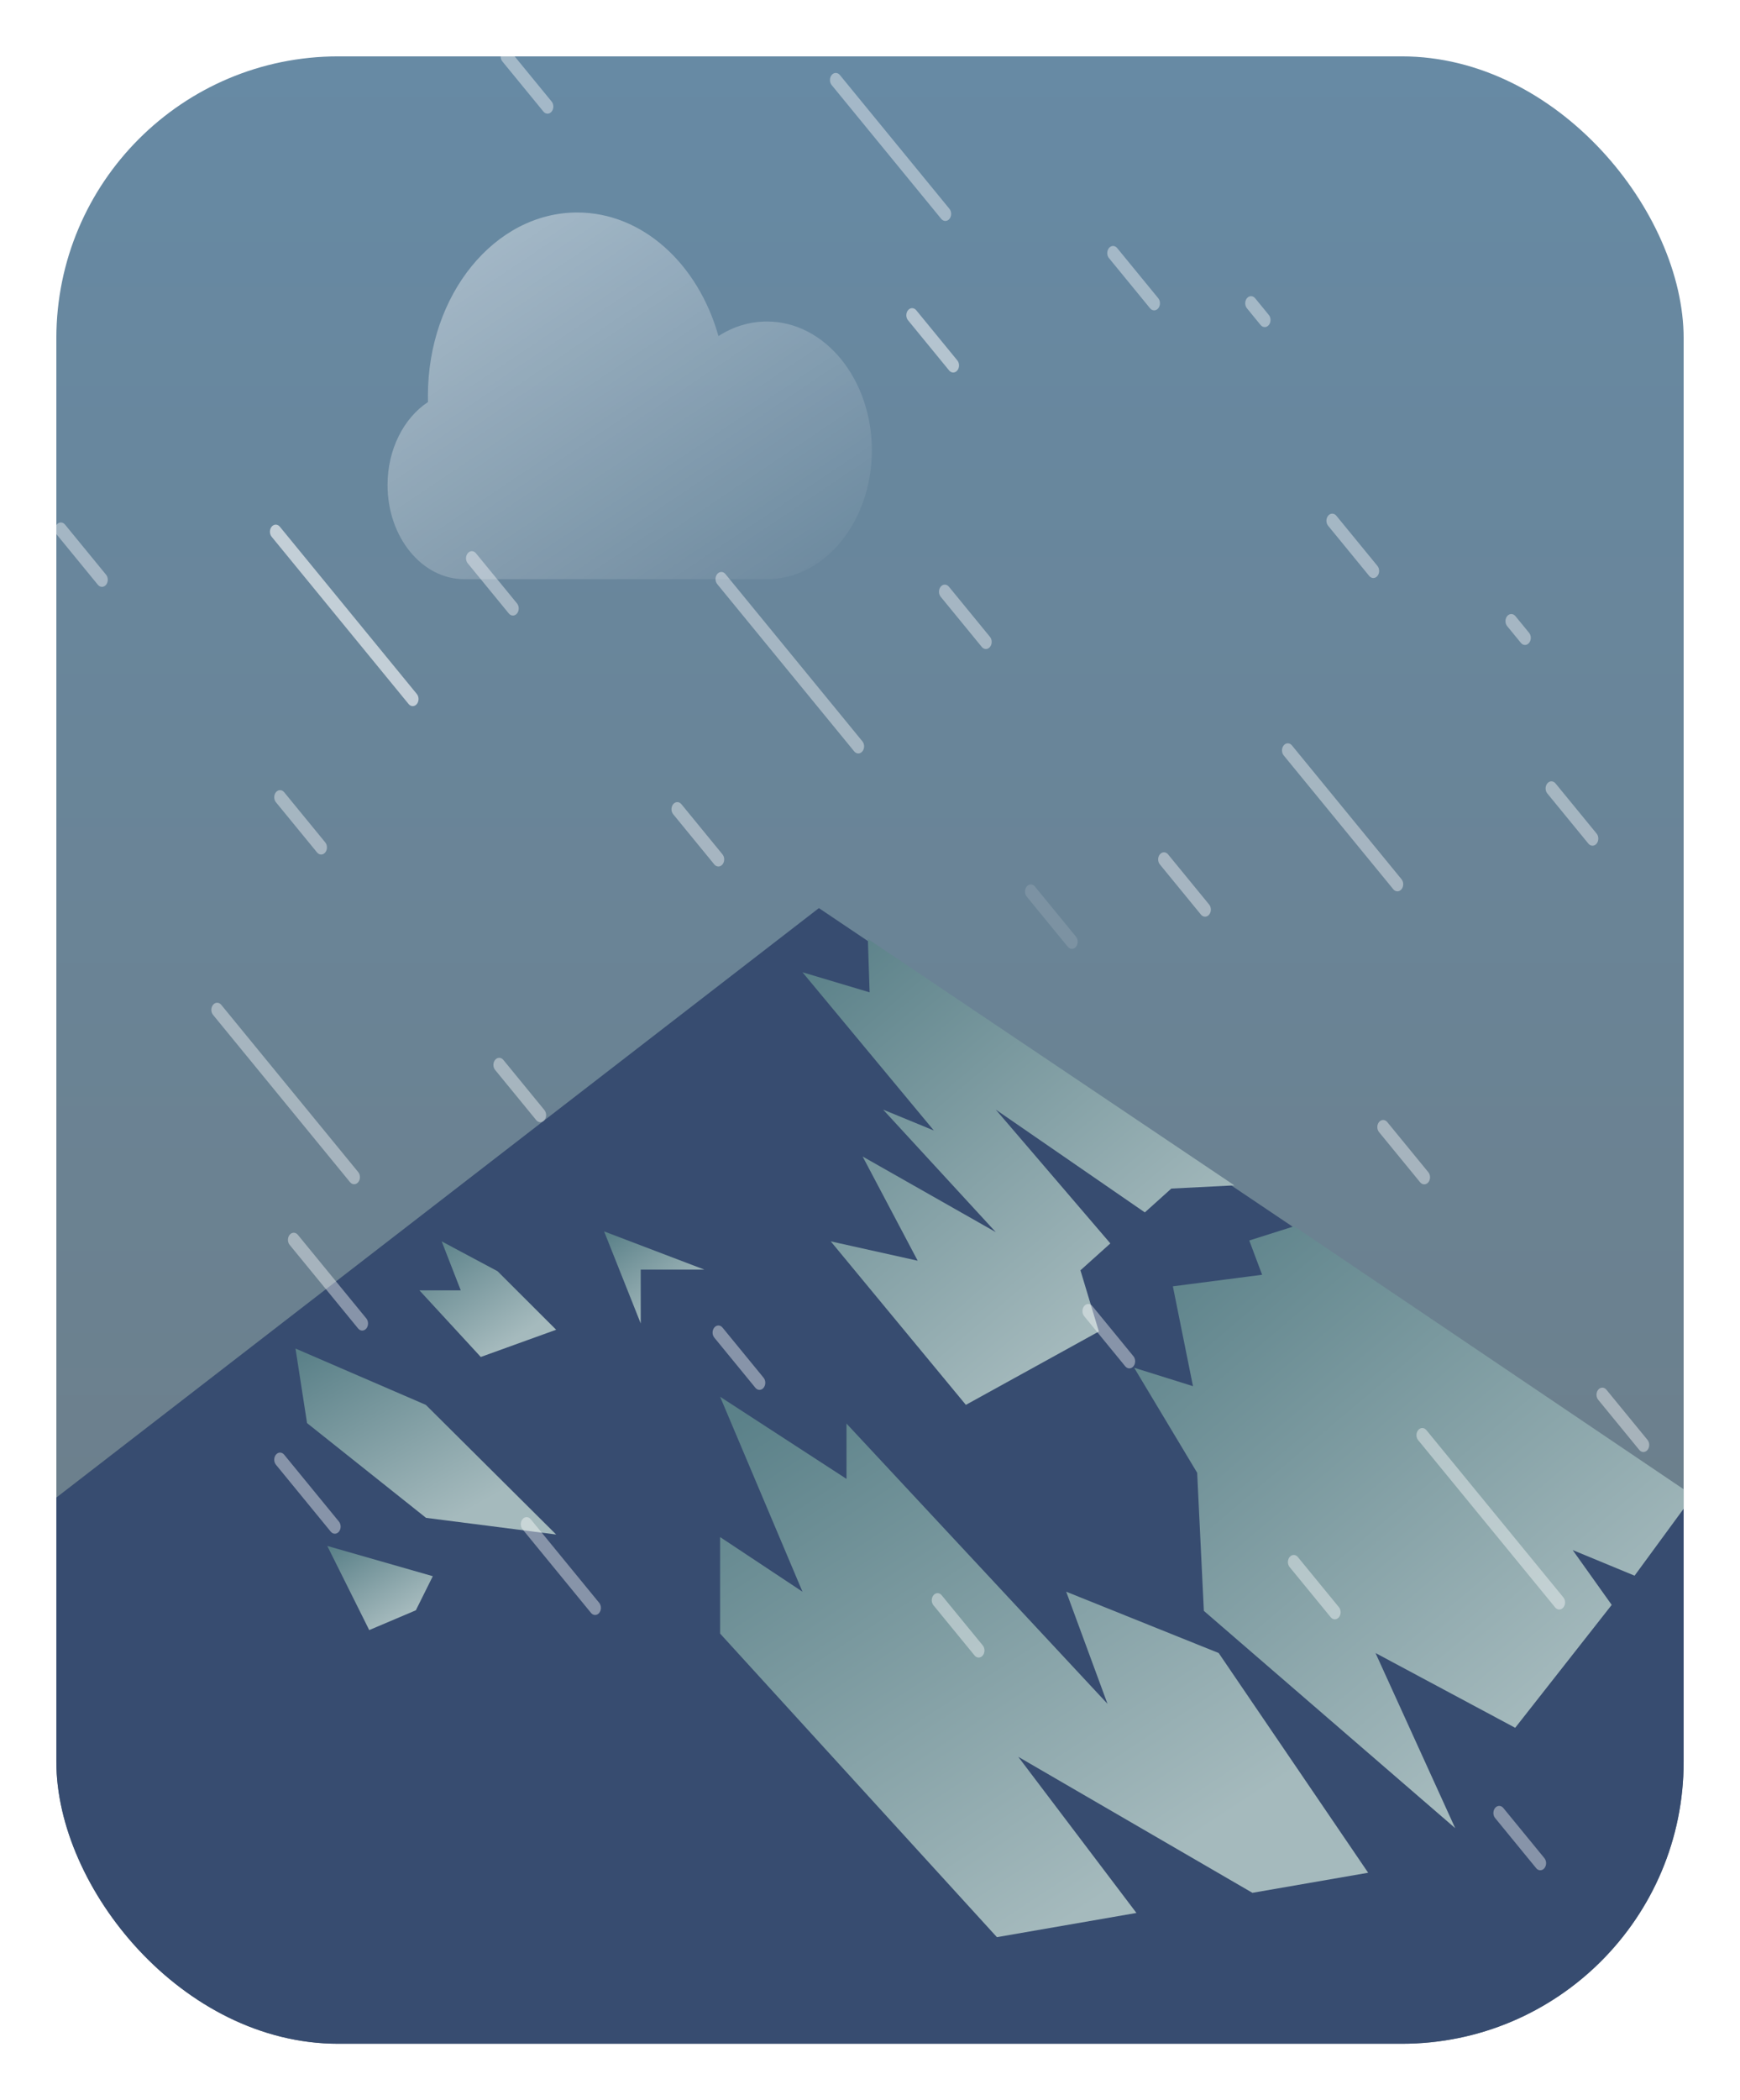 <svg width="247" height="298" viewBox="0 0 247 298" fill="none" xmlns="http://www.w3.org/2000/svg">
<g filter="url(#filter0_d_319_344)">
<g clip-path="url(#clip0_319_344)">
<rect x="8" y="8" width="231" height="282" rx="40" fill="url(#paint0_linear_319_344)"/>
<path fill-rule="evenodd" clip-rule="evenodd" d="M116.246 128.857L285.641 242.728V340.257H-38.75L-37.217 247.433L116.246 128.857Z" fill="#374C70"/>
<path fill-rule="evenodd" clip-rule="evenodd" d="M113.916 137.962L123.445 140.808L123.195 133.228L175.224 168.199L166.275 168.653L162.514 172.035L141.355 157.451L157.619 176.436L153.373 180.253L155.989 188.933L137.109 199.344L117.928 176.144L130.268 178.89L122.454 164.105L141.355 174.833L125.363 157.451L132.563 160.414L113.916 137.962Z" fill="url(#paint1_linear_319_344)"/>
<path fill-rule="evenodd" clip-rule="evenodd" d="M177.338 176.02L183.712 174.002L240.357 212.23L232.035 223.581L223.248 219.948L228.788 227.727L215.087 245.167L195.259 234.557L206.569 259.406L170.892 228.576L169.943 208.983L160.998 194.077L169.348 196.692L166.493 182.524L179.162 180.883L177.338 176.02Z" fill="url(#paint2_linear_319_344)"/>
<path fill-rule="evenodd" clip-rule="evenodd" d="M102.222 198.193L120.164 209.848V201.998L157.214 241.766L151.351 225.856L172.997 234.557L194.215 265.733L177.786 268.583L144.545 249.283L161.321 271.439L141.517 274.875L102.222 231.799V218.104L113.916 225.856L102.222 198.193Z" fill="url(#paint3_linear_319_344)"/>
<path fill-rule="evenodd" clip-rule="evenodd" d="M43.586 201.93L41.948 191.354L60.447 199.344L78.947 217.741L60.477 215.376L43.586 201.93Z" fill="url(#paint4_linear_319_344)"/>
<path fill-rule="evenodd" clip-rule="evenodd" d="M52.413 231.3L46.459 219.363L61.439 223.655L59.03 228.495L52.413 231.3Z" fill="url(#paint5_linear_319_344)"/>
<path fill-rule="evenodd" clip-rule="evenodd" d="M90.954 187.794L85.755 174.732L99.98 180.149H90.954V187.794Z" fill="url(#paint6_linear_319_344)"/>
<path fill-rule="evenodd" clip-rule="evenodd" d="M59.538 183.095H65.406L62.697 176.144L70.627 180.379L78.947 188.686L68.248 192.548L59.538 183.095Z" fill="url(#paint7_linear_319_344)"/>
<path opacity="0.4" fill-rule="evenodd" clip-rule="evenodd" d="M66.394 79.928C66.071 79.535 66.071 78.897 66.394 78.504C66.716 78.11 67.238 78.11 67.56 78.504L73.394 85.625C73.716 86.019 73.716 86.656 73.394 87.049C73.072 87.443 72.549 87.443 72.227 87.049L66.394 79.928ZM95.562 115.536C95.24 115.142 95.24 114.505 95.562 114.111C95.884 113.718 96.406 113.718 96.728 114.111L102.562 121.233C102.884 121.626 102.884 122.264 102.562 122.657C102.24 123.051 101.717 123.051 101.395 122.657L95.562 115.536ZM153.898 185.327C153.576 185.721 153.576 186.358 153.898 186.752L159.732 193.873C160.054 194.266 160.576 194.266 160.898 193.873C161.22 193.48 161.22 192.842 160.898 192.449L155.065 185.327C154.743 184.934 154.22 184.934 153.898 185.327ZM183.066 222.359C182.744 221.966 182.744 221.328 183.066 220.935C183.388 220.542 183.911 220.542 184.233 220.935L190.066 228.057C190.389 228.45 190.389 229.088 190.066 229.481C189.744 229.874 189.222 229.874 188.9 229.481L183.066 222.359ZM212.234 256.543C211.912 256.936 211.912 257.574 212.234 257.967L218.068 265.089C218.39 265.482 218.912 265.482 219.235 265.089C219.557 264.696 219.557 264.058 219.235 263.665L213.401 256.543C213.079 256.15 212.556 256.15 212.234 256.543Z" fill="white"/>
<path opacity="0.4" fill-rule="evenodd" clip-rule="evenodd" d="M71.308 8.712C70.985 8.319 70.985 7.681 71.308 7.288C71.63 6.895 72.152 6.895 72.474 7.288L78.308 14.409C78.63 14.803 78.63 15.44 78.308 15.834C77.986 16.227 77.463 16.227 77.141 15.834L71.308 8.712ZM133.533 84.676C133.211 84.282 133.211 83.645 133.533 83.251C133.855 82.858 134.377 82.858 134.7 83.251L140.533 90.373C140.855 90.766 140.855 91.404 140.533 91.797C140.211 92.191 139.689 92.191 139.367 91.797L133.533 84.676ZM164.646 121.233C164.323 121.626 164.323 122.264 164.646 122.657L170.479 129.779C170.801 130.172 171.324 130.172 171.646 129.779C171.968 129.386 171.968 128.748 171.646 128.355L165.812 121.233C165.49 120.84 164.968 120.84 164.646 121.233ZM195.758 160.639C195.436 160.246 195.436 159.608 195.758 159.215C196.081 158.821 196.603 158.821 196.925 159.215L202.759 166.336C203.081 166.73 203.081 167.367 202.759 167.761C202.437 168.154 201.914 168.154 201.592 167.761L195.758 160.639ZM226.871 197.197C226.549 197.59 226.549 198.228 226.871 198.621L232.705 205.742C233.027 206.136 233.549 206.136 233.871 205.742C234.194 205.349 234.194 204.711 233.871 204.318L228.038 197.197C227.716 196.803 227.193 196.803 226.871 197.197ZM257.984 236.603C257.662 236.209 257.662 235.572 257.984 235.178C258.306 234.785 258.828 234.785 259.15 235.178L264.984 242.3C265.306 242.693 265.306 243.331 264.984 243.724C264.662 244.117 264.14 244.117 263.817 243.724L257.984 236.603ZM289.096 273.16C288.774 273.553 288.774 274.191 289.096 274.584L294.93 281.706C295.252 282.099 295.775 282.099 296.097 281.706C296.419 281.313 296.419 280.675 296.097 280.282L290.263 273.16C289.941 272.767 289.419 272.767 289.096 273.16Z" fill="white"/>
<path opacity="0.4" fill-rule="evenodd" clip-rule="evenodd" d="M157.42 36.623C157.098 36.229 157.098 35.592 157.42 35.198C157.742 34.805 158.264 34.805 158.587 35.198L164.42 42.32C164.742 42.713 164.742 43.351 164.42 43.744C164.098 44.137 163.576 44.137 163.253 43.744L157.42 36.623ZM188.533 74.604C188.21 74.211 188.21 73.573 188.533 73.18C188.855 72.787 189.377 72.787 189.699 73.18L195.533 80.302C195.855 80.695 195.855 81.332 195.533 81.726C195.211 82.119 194.688 82.119 194.366 81.726L188.533 74.604ZM219.645 111.162C219.323 111.555 219.323 112.193 219.645 112.586L225.479 119.708C225.801 120.101 226.323 120.101 226.646 119.708C226.968 119.314 226.968 118.677 226.646 118.283L220.812 111.162C220.49 110.768 219.967 110.768 219.645 111.162Z" fill="white"/>
<path opacity="0.4" fill-rule="evenodd" clip-rule="evenodd" d="M8.058 75.855C7.735 75.462 7.735 74.824 8.058 74.431C8.38 74.037 8.902 74.037 9.224 74.431L15.058 81.552C15.38 81.946 15.38 82.583 15.058 82.977C14.736 83.37 14.213 83.37 13.891 82.977L8.058 75.855ZM39.17 113.837C38.848 113.443 38.848 112.806 39.17 112.412C39.492 112.019 40.015 112.019 40.337 112.412L46.171 119.534C46.493 119.927 46.493 120.565 46.171 120.958C45.848 121.352 45.326 121.352 45.004 120.958L39.17 113.837ZM70.283 150.394C69.961 150.787 69.961 151.425 70.283 151.818L76.117 158.94C76.439 159.333 76.961 159.333 77.283 158.94C77.606 158.547 77.606 157.909 77.283 157.516L71.45 150.394C71.127 150.001 70.605 150.001 70.283 150.394ZM101.396 189.8C101.073 189.407 101.073 188.769 101.396 188.376C101.718 187.983 102.24 187.983 102.562 188.376L108.396 195.497C108.718 195.891 108.718 196.528 108.396 196.922C108.074 197.315 107.551 197.315 107.229 196.922L101.396 189.8ZM132.508 226.358C132.186 226.751 132.186 227.389 132.508 227.782L138.342 234.904C138.664 235.297 139.187 235.297 139.509 234.904C139.831 234.51 139.831 233.873 139.509 233.479L133.675 226.358C133.353 225.964 132.831 225.964 132.508 226.358ZM194.734 303.745C194.412 303.352 194.412 302.714 194.734 302.321C195.056 301.928 195.578 301.928 195.9 302.321L201.734 309.443C202.056 309.836 202.056 310.474 201.734 310.867C201.412 311.26 200.89 311.26 200.567 310.867L194.734 303.745ZM225.846 340.303C225.524 340.696 225.524 341.334 225.846 341.727L231.68 348.849C232.002 349.242 232.525 349.242 232.847 348.849C233.169 348.455 233.169 347.818 232.847 347.424L227.013 340.303C226.691 339.91 226.169 339.91 225.846 340.303Z" fill="white"/>
<path opacity="0.4" fill-rule="evenodd" clip-rule="evenodd" d="M41.115 176.639C40.792 176.246 40.792 175.608 41.115 175.215C41.437 174.822 41.959 174.822 42.281 175.215L52.004 187.084C52.326 187.477 52.326 188.115 52.004 188.508C51.682 188.902 51.16 188.902 50.837 188.508L41.115 176.639ZM74.172 216.995C73.85 216.601 73.85 215.964 74.172 215.57C74.494 215.177 75.016 215.177 75.339 215.57L85.061 227.44C85.384 227.833 85.384 228.471 85.061 228.864C84.739 229.257 84.217 229.257 83.895 228.864L74.172 216.995ZM140.286 296.282C139.964 296.675 139.964 297.313 140.286 297.706L150.009 309.575C150.331 309.969 150.854 309.969 151.176 309.575C151.498 309.182 151.498 308.544 151.176 308.151L141.453 296.282C141.131 295.888 140.609 295.888 140.286 296.282ZM173.344 338.062C173.021 337.668 173.021 337.031 173.344 336.637C173.666 336.244 174.188 336.244 174.51 336.637L184.233 348.507C184.555 348.9 184.555 349.538 184.233 349.931C183.911 350.324 183.389 350.324 183.066 349.931L173.344 338.062ZM206.401 376.993C206.079 377.386 206.079 378.024 206.401 378.417L216.124 390.286C216.446 390.68 216.968 390.68 217.29 390.286C217.613 389.893 217.613 389.255 217.29 388.862L207.568 376.993C207.245 376.6 206.723 376.6 206.401 376.993Z" fill="white"/>
<path opacity="0.4" d="M39.17 207.837C38.848 207.443 38.848 206.806 39.17 206.412C39.492 206.019 40.014 206.019 40.337 206.412L48.115 215.908C48.437 216.301 48.437 216.939 48.115 217.332C47.793 217.726 47.27 217.726 46.948 217.332L39.17 207.837Z" fill="white"/>
<path opacity="0.4" fill-rule="evenodd" clip-rule="evenodd" d="M118.057 10.645C117.735 11.038 117.735 11.676 118.057 12.069L133.613 31.06C133.936 31.453 134.458 31.453 134.78 31.06C135.102 30.667 135.102 30.029 134.78 29.636L119.224 10.645C118.902 10.252 118.379 10.252 118.057 10.645ZM182.227 105.768C181.905 106.161 181.905 106.799 182.227 107.192L197.783 126.183C198.106 126.577 198.628 126.577 198.95 126.183C199.272 125.79 199.272 125.152 198.95 124.759L183.394 105.768C183.072 105.375 182.549 105.375 182.227 105.768Z" fill="white"/>
<path opacity="0.4" fill-rule="evenodd" clip-rule="evenodd" d="M177.004 42.32C176.682 42.713 176.682 43.351 177.004 43.744L178.948 46.118C179.271 46.511 179.793 46.511 180.115 46.118C180.437 45.725 180.437 45.087 180.115 44.694L178.171 42.32C177.848 41.926 177.326 41.926 177.004 42.32ZM213.95 87.423C213.628 87.816 213.628 88.454 213.95 88.847L215.895 91.221C216.217 91.615 216.739 91.615 217.061 91.221C217.384 90.828 217.384 90.19 217.061 89.797L215.117 87.423C214.795 87.03 214.272 87.03 213.95 87.423Z" fill="white"/>
<path opacity="0.4" fill-rule="evenodd" clip-rule="evenodd" d="M101.81 82.878C101.488 82.484 101.488 81.847 101.81 81.454C102.132 81.06 102.655 81.06 102.977 81.454L122.422 105.192C122.744 105.585 122.744 106.223 122.422 106.616C122.1 107.01 121.578 107.01 121.255 106.616L101.81 82.878ZM30.242 144.005C29.919 143.612 29.919 142.974 30.242 142.581C30.564 142.187 31.086 142.187 31.408 142.581L50.854 166.319C51.176 166.713 51.176 167.35 50.854 167.744C50.532 168.137 50.009 168.137 49.687 167.744L30.242 144.005ZM201.315 202.928C200.993 203.321 200.993 203.959 201.315 204.352L220.761 228.09C221.083 228.484 221.605 228.484 221.928 228.09C222.25 227.697 222.25 227.059 221.928 226.666L202.482 202.928C202.16 202.534 201.638 202.534 201.315 202.928Z" fill="white"/>
<path opacity="0.9" d="M82.163 82.184H108.867C117.094 82.184 123.763 73.999 123.763 63.902C123.763 53.806 117.094 45.621 108.867 45.621C106.385 45.621 104.044 46.366 101.986 47.684C99.12 37.482 91.227 30.152 81.94 30.152C70.233 30.152 60.742 41.8 60.742 56.168C60.742 56.462 60.746 56.756 60.754 57.048C57.337 59.301 55.013 63.73 55.013 68.824C55.013 76.202 59.887 82.184 65.899 82.184H81.94C81.974 82.184 82.163 82.184 82.163 82.184H81.94H82.163Z" fill="url(#paint8_linear_319_344)"/>
<path opacity="0.6" d="M38.56 76.163C38.238 75.77 38.238 75.132 38.56 74.739C38.882 74.346 39.404 74.346 39.727 74.739L59.172 98.478C59.494 98.871 59.494 99.509 59.172 99.902C58.85 100.295 58.328 100.295 58.005 99.902L38.56 76.163Z" fill="white"/>
<path opacity="0.121" d="M145.742 127.219C145.419 126.826 145.419 126.188 145.742 125.795C146.064 125.402 146.586 125.402 146.908 125.795L152.742 132.917C153.064 133.31 153.064 133.948 152.742 134.341C152.42 134.734 151.897 134.734 151.575 134.341L145.742 127.219Z" fill="white"/>
<path opacity="0.5" d="M128.895 45.443C128.573 45.05 128.573 44.412 128.895 44.019C129.218 43.626 129.74 43.626 130.062 44.019L135.896 51.14C136.218 51.534 136.218 52.171 135.896 52.565C135.574 52.958 135.051 52.958 134.729 52.565L128.895 45.443Z" fill="white"/>
</g>
</g>
<defs>
<filter id="filter0_d_319_344" x="0" y="0" width="247" height="298" filterUnits="userSpaceOnUse" color-interpolation-filters="sRGB">
<feFlood flood-opacity="0" result="BackgroundImageFix"/>
<feColorMatrix in="SourceAlpha" type="matrix" values="0 0 0 0 0 0 0 0 0 0 0 0 0 0 0 0 0 0 127 0" result="hardAlpha"/>
<feOffset/>
<feGaussianBlur stdDeviation="4"/>
<feComposite in2="hardAlpha" operator="out"/>
<feColorMatrix type="matrix" values="0 0 0 0 0 0 0 0 0 0 0 0 0 0 0 0 0 0 0.25 0"/>
<feBlend mode="normal" in2="BackgroundImageFix" result="effect1_dropShadow_319_344"/>
<feBlend mode="normal" in="SourceGraphic" in2="effect1_dropShadow_319_344" result="shape"/>
</filter>
<linearGradient id="paint0_linear_319_344" x1="257.594" y1="290" x2="257.594" y2="-16.838" gradientUnits="userSpaceOnUse">
<stop stop-color="#6E7C84"/>
<stop offset="1" stop-color="#668BA7"/>
</linearGradient>
<linearGradient id="paint1_linear_319_344" x1="93.315" y1="154.629" x2="136.767" y2="205.872" gradientUnits="userSpaceOnUse">
<stop stop-color="#5B8189"/>
<stop offset="1" stop-color="#A5BABD"/>
</linearGradient>
<linearGradient id="paint2_linear_319_344" x1="134.332" y1="201.646" x2="190.441" y2="267.954" gradientUnits="userSpaceOnUse">
<stop stop-color="#5B8189"/>
<stop offset="1" stop-color="#A5BABD"/>
</linearGradient>
<linearGradient id="paint3_linear_319_344" x1="71.311" y1="223.014" x2="118.152" y2="294.479" gradientUnits="userSpaceOnUse">
<stop stop-color="#5B8189"/>
<stop offset="1" stop-color="#A5BABD"/>
</linearGradient>
<linearGradient id="paint4_linear_319_344" x1="29.516" y1="199.895" x2="44.515" y2="226.641" gradientUnits="userSpaceOnUse">
<stop stop-color="#5B8189"/>
<stop offset="1" stop-color="#A5BABD"/>
</linearGradient>
<linearGradient id="paint5_linear_319_344" x1="41.426" y1="223.227" x2="48.582" y2="234.648" gradientUnits="userSpaceOnUse">
<stop stop-color="#5B8189"/>
<stop offset="1" stop-color="#A5BABD"/>
</linearGradient>
<linearGradient id="paint6_linear_319_344" x1="80.976" y1="178.96" x2="89.236" y2="190.399" gradientUnits="userSpaceOnUse">
<stop stop-color="#5B8189"/>
<stop offset="1" stop-color="#A5BABD"/>
</linearGradient>
<linearGradient id="paint7_linear_319_344" x1="53.016" y1="181.454" x2="63.091" y2="196.614" gradientUnits="userSpaceOnUse">
<stop stop-color="#5B8189"/>
<stop offset="1" stop-color="#A5BABD"/>
</linearGradient>
<linearGradient id="paint8_linear_319_344" x1="67.697" y1="-75.743" x2="158.253" y2="59.005" gradientUnits="userSpaceOnUse">
<stop stop-color="white"/>
<stop offset="1" stop-color="white" stop-opacity="0.01"/>
</linearGradient>
<clipPath id="clip0_319_344">
<rect x="8" y="8" width="231" height="282" rx="40" fill="white"/>
</clipPath>
</defs>
</svg>
